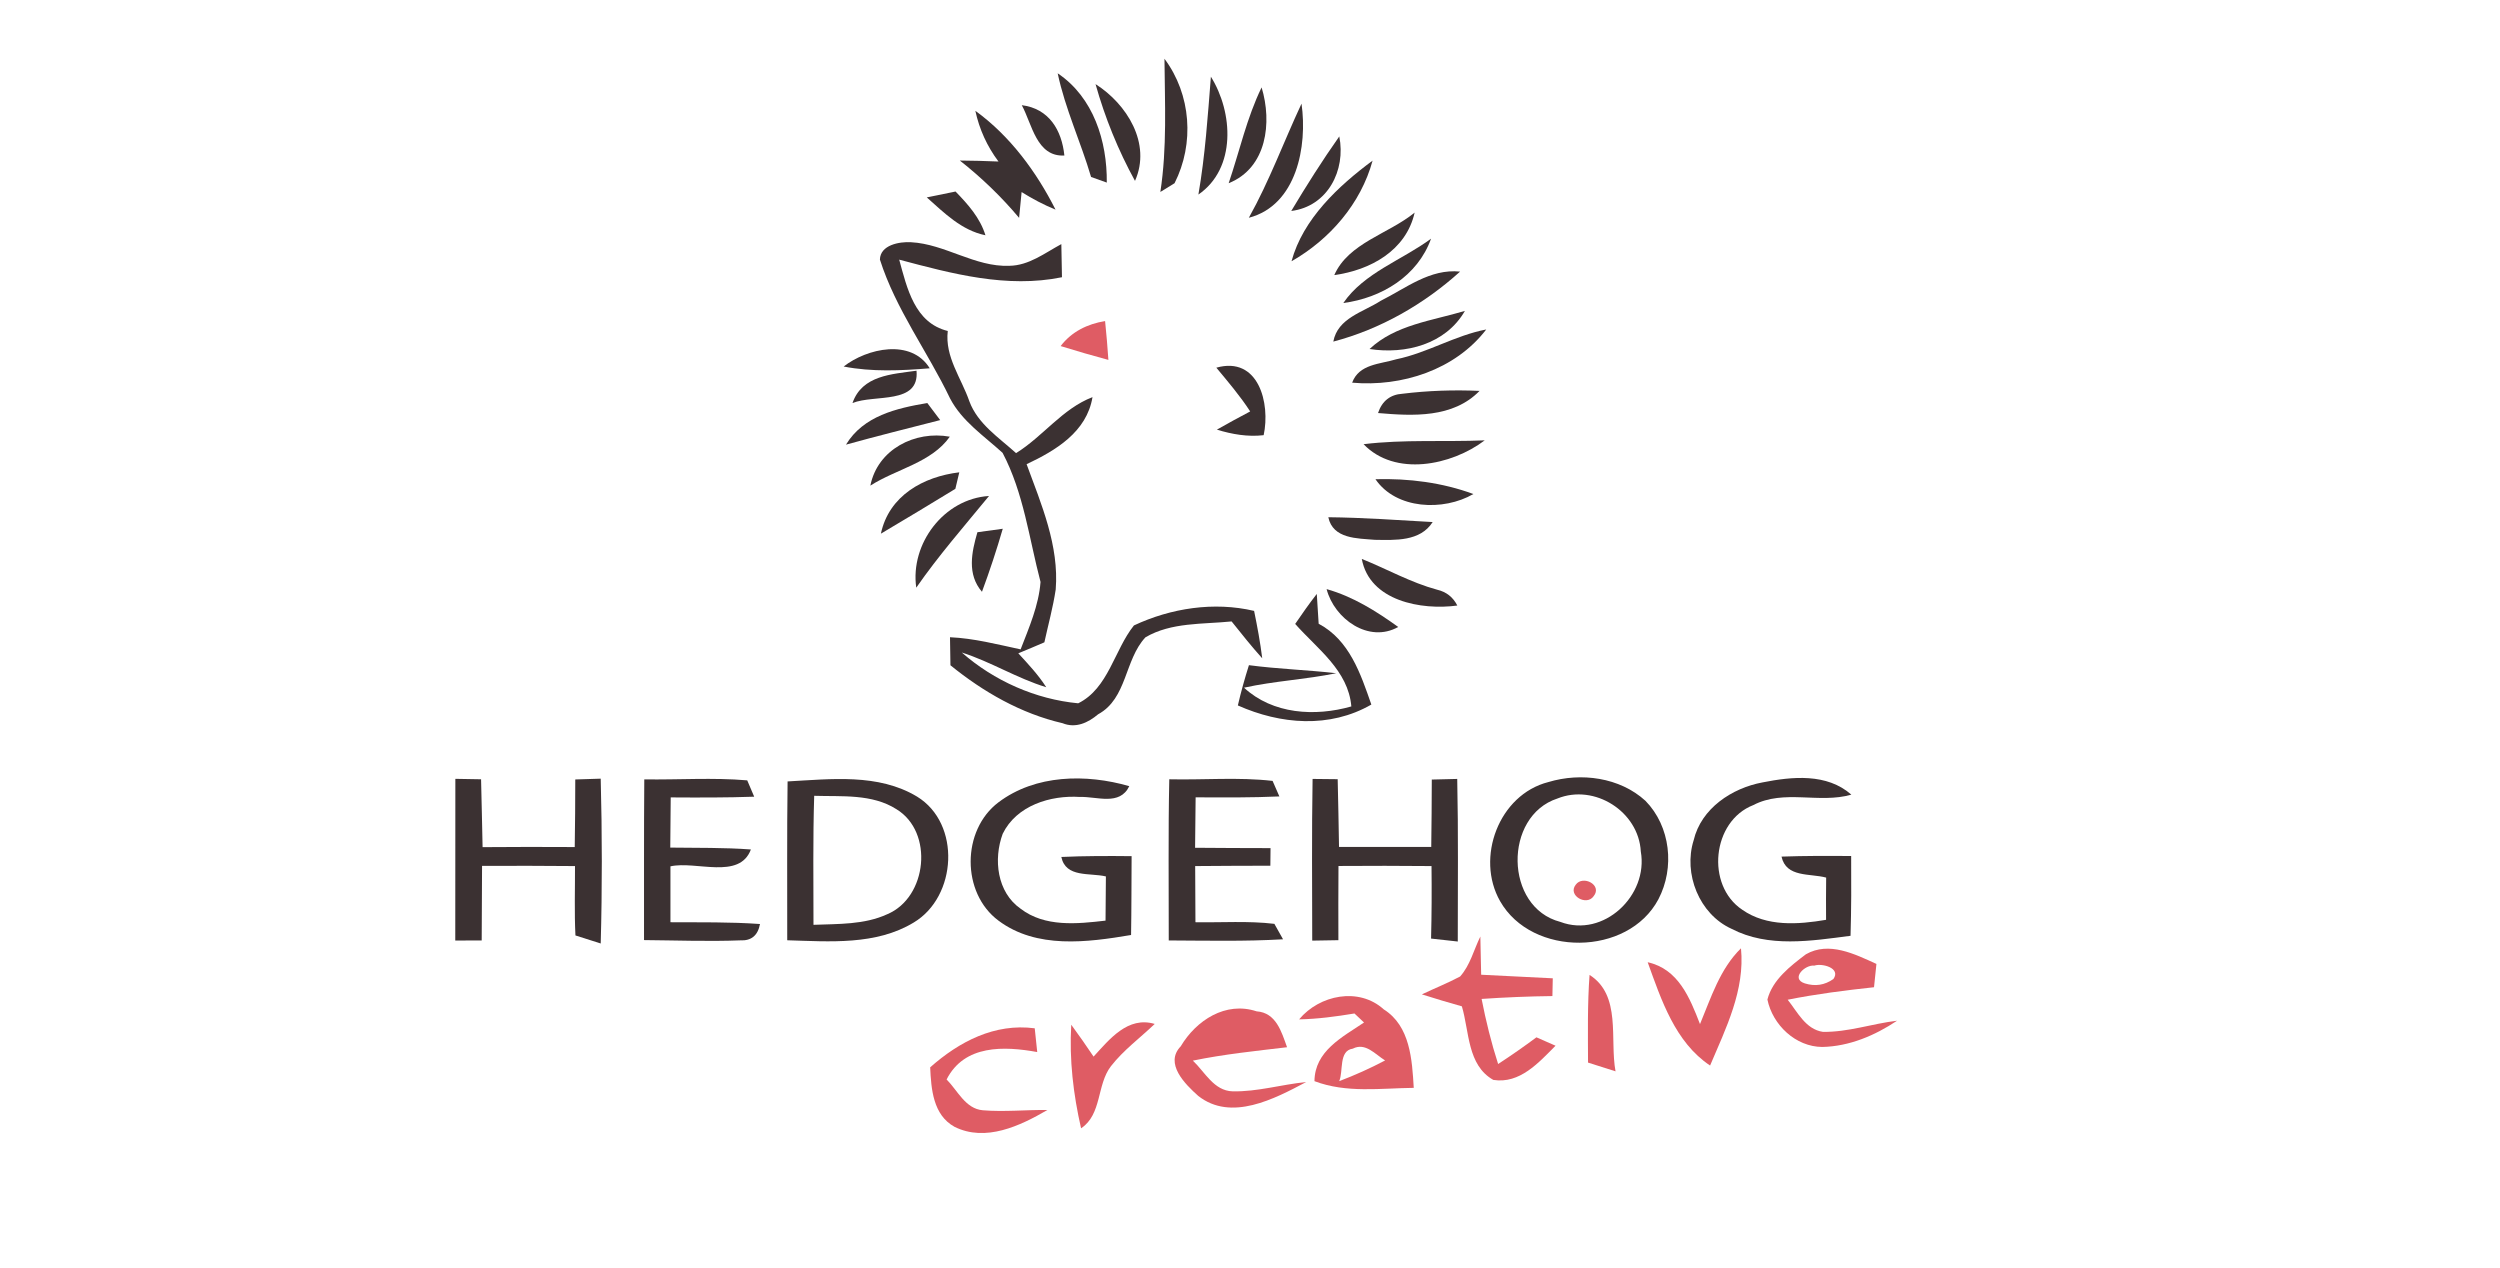 <?xml version="1.0" encoding="UTF-8" ?>
<!DOCTYPE svg PUBLIC "-//W3C//DTD SVG 1.1//EN" "http://www.w3.org/Graphics/SVG/1.1/DTD/svg11.dtd">
<svg width="280pt" height="142pt" viewBox="0 0 280 142" version="1.1" xmlns="http://www.w3.org/2000/svg">
<g id="#fefefeff">
</g>
<g id="#3b3132ff">
<path fill="#3b3132" opacity="1.00" d=" M 130.42 6.58 C 133.41 10.58 133.80 16.08 131.55 20.52 C 131.15 20.76 130.36 21.25 129.96 21.50 C 130.72 16.54 130.46 11.56 130.42 6.58 Z" />
<path fill="#3b3132" opacity="1.00" d=" M 118.46 8.21 C 122.47 10.90 124.01 15.82 123.96 20.45 C 123.52 20.30 122.64 19.98 122.20 19.82 C 121.05 15.91 119.30 12.19 118.46 8.21 Z" />
<path fill="#3b3132" opacity="1.00" d=" M 135.62 8.59 C 138.12 12.59 138.48 18.86 134.22 21.79 C 134.98 17.42 135.27 13.00 135.62 8.59 Z" />
<path fill="#3b3132" opacity="1.00" d=" M 122.70 9.42 C 126.21 11.65 128.98 16.07 127.12 20.26 C 125.24 16.84 123.75 13.17 122.70 9.42 Z" />
<path fill="#3b3132" opacity="1.00" d=" M 137.61 20.52 C 138.83 16.94 139.64 13.19 141.30 9.79 C 142.49 13.71 141.90 18.80 137.61 20.52 Z" />
<path fill="#3b3132" opacity="1.00" d=" M 114.44 11.78 C 117.49 12.16 118.92 14.58 119.21 17.42 C 116.09 17.58 115.60 13.92 114.44 11.78 Z" />
<path fill="#3b3132" opacity="1.00" d=" M 139.87 24.39 C 142.17 20.28 143.78 15.87 145.77 11.61 C 146.45 16.37 145.23 22.99 139.87 24.39 Z" />
<path fill="#3b3132" opacity="1.00" d=" M 109.24 12.41 C 113.12 15.22 116.08 19.24 118.22 23.48 C 116.90 22.94 115.63 22.27 114.42 21.51 C 114.35 22.23 114.21 23.68 114.14 24.40 C 112.15 22.03 109.93 19.89 107.50 17.98 C 108.94 17.99 110.38 18.03 111.83 18.09 C 110.56 16.40 109.68 14.47 109.24 12.41 Z" />
<path fill="#3b3132" opacity="1.00" d=" M 144.62 23.63 C 146.32 20.79 148.09 17.99 150.00 15.28 C 150.76 19.08 148.69 23.12 144.62 23.63 Z" />
<path fill="#3b3132" opacity="1.00" d=" M 144.65 29.26 C 145.93 24.53 149.91 20.82 153.73 17.99 C 152.42 22.80 148.94 26.82 144.65 29.26 Z" />
<path fill="#3b3132" opacity="1.00" d=" M 103.80 22.11 C 104.61 21.95 106.22 21.61 107.02 21.45 C 108.41 22.88 109.77 24.40 110.37 26.35 C 107.69 25.80 105.76 23.85 103.80 22.11 Z" />
<path fill="#3b3132" opacity="1.00" d=" M 149.44 30.81 C 151.03 27.20 155.53 26.20 158.44 23.81 C 157.48 28.07 153.47 30.26 149.44 30.81 Z" />
<path fill="#3b3132" opacity="1.00" d=" M 98.55 29.07 C 98.59 27.43 100.74 27.05 102.04 27.13 C 105.84 27.33 109.19 29.92 113.04 29.77 C 115.25 29.74 117.01 28.34 118.87 27.34 C 118.89 28.58 118.91 29.82 118.94 31.05 C 112.76 32.31 106.65 30.66 100.71 29.08 C 101.59 32.28 102.44 36.16 106.15 37.07 C 105.81 39.97 107.67 42.34 108.57 44.95 C 109.51 47.48 111.88 49.01 113.80 50.75 C 116.82 48.88 119.00 45.76 122.36 44.48 C 121.71 48.39 118.24 50.45 114.98 51.99 C 116.63 56.48 118.63 61.12 118.24 66.02 C 117.94 68.02 117.40 69.97 116.97 71.94 C 116.00 72.36 115.03 72.77 114.05 73.17 C 115.16 74.38 116.29 75.58 117.18 76.97 C 113.90 75.97 110.98 74.12 107.72 73.08 C 111.33 76.25 115.98 78.32 120.76 78.77 C 124.15 77.09 124.79 72.81 127.00 70.05 C 131.14 68.11 135.96 67.36 140.46 68.42 C 140.82 70.18 141.15 71.94 141.37 73.73 C 140.17 72.40 139.06 71.00 137.94 69.60 C 134.71 69.93 131.18 69.68 128.29 71.38 C 125.93 73.91 126.25 78.23 122.99 80.00 C 121.86 80.95 120.48 81.60 119.01 81.00 C 114.37 79.93 110.13 77.50 106.45 74.51 C 106.43 73.46 106.42 72.41 106.40 71.37 C 109.09 71.49 111.69 72.17 114.31 72.73 C 115.25 70.29 116.34 67.81 116.54 65.18 C 115.26 60.32 114.66 55.22 112.29 50.72 C 110.21 48.82 107.75 47.19 106.41 44.63 C 103.90 39.39 100.32 34.64 98.55 29.07 Z" />
<path fill="#3b3132" opacity="1.00" d=" M 150.45 33.94 C 152.76 30.55 157.04 29.13 160.28 26.73 C 158.77 30.94 154.73 33.37 150.45 33.94 Z" />
<path fill="#3b3132" opacity="1.00" d=" M 154.64 33.69 C 157.46 32.28 160.17 30.07 163.53 30.42 C 159.49 34.07 154.61 36.87 149.33 38.26 C 149.82 35.61 152.67 34.97 154.64 33.69 Z" />
<path fill="#3b3132" opacity="1.00" d=" M 153.39 39.09 C 156.28 36.37 160.42 35.92 164.07 34.82 C 161.92 38.56 157.43 39.71 153.39 39.09 Z" />
<path fill="#3b3132" opacity="1.00" d=" M 156.38 40.24 C 159.87 39.52 162.96 37.57 166.46 36.90 C 162.99 41.43 157.00 43.35 151.44 42.86 C 152.21 40.76 154.57 40.79 156.38 40.24 Z" />
<path fill="#3b3132" opacity="1.00" d=" M 94.49 41.05 C 97.12 39.00 102.06 37.89 104.13 41.25 C 100.92 41.51 97.67 41.67 94.49 41.05 Z" />
<path fill="#3b3132" opacity="1.00" d=" M 136.23 41.18 C 140.96 39.85 142.30 45.17 141.53 48.74 C 139.75 48.95 137.99 48.64 136.29 48.12 C 137.52 47.42 138.77 46.74 140.02 46.08 C 138.89 44.34 137.55 42.77 136.23 41.18 Z" />
<path fill="#3b3132" opacity="1.00" d=" M 95.48 45.14 C 96.55 42.03 99.90 41.91 102.65 41.52 C 103.00 45.36 97.95 44.14 95.48 45.14 Z" />
<path fill="#3b3132" opacity="1.00" d=" M 154.34 46.26 C 154.79 44.91 155.71 44.19 157.07 44.10 C 159.93 43.75 162.83 43.65 165.71 43.78 C 162.73 46.84 158.25 46.60 154.34 46.26 Z" />
<path fill="#3b3132" opacity="1.00" d=" M 94.75 49.80 C 96.70 46.58 100.41 45.72 103.86 45.14 C 104.22 45.62 104.94 46.57 105.30 47.05 C 101.78 47.95 98.26 48.83 94.75 49.80 Z" />
<path fill="#3b3132" opacity="1.00" d=" M 97.48 54.39 C 98.29 50.32 102.49 48.20 106.38 48.91 C 104.32 51.83 100.39 52.52 97.48 54.39 Z" />
<path fill="#3b3132" opacity="1.00" d=" M 152.72 49.75 C 157.23 49.20 161.77 49.51 166.29 49.32 C 162.53 52.16 156.24 53.41 152.72 49.75 Z" />
<path fill="#3b3132" opacity="1.00" d=" M 98.66 59.77 C 99.56 55.51 103.43 53.38 107.44 52.90 C 107.33 53.36 107.11 54.28 107.00 54.75 C 104.23 56.44 101.45 58.12 98.66 59.77 Z" />
<path fill="#3b3132" opacity="1.00" d=" M 154.05 53.67 C 157.77 53.57 161.52 54.04 165.02 55.33 C 161.66 57.28 156.36 57.06 154.05 53.67 Z" />
<path fill="#3b3132" opacity="1.00" d=" M 102.62 65.82 C 101.92 60.89 105.73 55.86 110.77 55.55 C 107.99 58.94 105.12 62.22 102.62 65.82 Z" />
<path fill="#3b3132" opacity="1.00" d=" M 148.77 57.93 C 152.67 57.97 156.57 58.25 160.46 58.47 C 159.05 60.67 156.26 60.49 153.98 60.46 C 152.02 60.29 149.29 60.37 148.77 57.93 Z" />
<path fill="#3b3132" opacity="1.00" d=" M 109.47 59.61 C 110.18 59.51 111.60 59.31 112.31 59.22 C 111.62 61.60 110.84 63.96 109.98 66.28 C 108.29 64.32 108.82 61.85 109.47 59.61 Z" />
<path fill="#3b3132" opacity="1.00" d=" M 152.52 62.60 C 155.34 63.73 158.01 65.25 160.97 66.05 C 161.99 66.29 162.74 66.88 163.22 67.82 C 159.20 68.37 153.39 67.32 152.52 62.60 Z" />
<path fill="#3b3132" opacity="1.00" d=" M 148.58 65.98 C 151.53 66.81 154.14 68.45 156.60 70.22 C 153.30 72.08 149.44 69.31 148.58 65.98 Z" />
<path fill="#3b3132" opacity="1.00" d=" M 145.06 69.88 C 145.84 68.74 146.63 67.61 147.48 66.52 C 147.53 67.36 147.64 69.03 147.69 69.86 C 151.14 71.69 152.39 75.46 153.59 78.91 C 148.92 81.60 143.42 81.14 138.64 79.01 C 138.99 77.49 139.41 75.99 139.88 74.50 C 143.13 74.93 146.41 75.03 149.66 75.40 C 146.24 76.10 142.74 76.27 139.33 77.02 C 142.55 80.00 147.29 80.28 151.35 79.12 C 151.01 75.09 147.53 72.67 145.06 69.88 Z" />
<path fill="#3b3132" opacity="1.00" d=" M 51.00 87.23 C 51.72 87.24 53.16 87.27 53.88 87.28 C 53.95 89.81 53.99 92.35 54.05 94.88 C 57.49 94.85 60.93 94.85 64.37 94.87 C 64.41 92.34 64.43 89.82 64.43 87.30 C 65.14 87.28 66.57 87.23 67.28 87.21 C 67.44 93.36 67.45 99.52 67.28 105.67 C 66.58 105.45 65.16 105.00 64.45 104.77 C 64.32 102.18 64.41 99.59 64.40 97.00 C 60.93 96.96 57.46 96.97 53.99 96.98 C 53.98 99.76 53.97 102.55 53.95 105.33 C 53.21 105.33 51.73 105.34 50.99 105.34 C 51.00 99.30 50.99 93.27 51.00 87.23 Z" />
<path fill="#3b3132" opacity="1.00" d=" M 72.16 87.29 C 76.00 87.35 79.86 87.07 83.69 87.40 C 83.88 87.86 84.28 88.77 84.47 89.23 C 81.36 89.34 78.24 89.33 75.12 89.31 C 75.11 91.18 75.09 93.05 75.07 94.93 C 78.08 94.97 81.10 94.92 84.10 95.14 C 82.82 98.57 77.95 96.39 75.09 97.03 C 75.10 99.11 75.10 101.20 75.09 103.29 C 78.44 103.31 81.78 103.25 85.12 103.49 C 84.88 104.77 84.15 105.38 82.92 105.32 C 79.33 105.46 75.73 105.32 72.13 105.29 C 72.14 99.29 72.11 93.29 72.16 87.29 Z" />
<path fill="#3b3132" opacity="1.00" d=" M 88.21 87.52 C 93.05 87.26 98.36 86.60 102.71 89.22 C 107.66 92.25 107.18 100.43 102.34 103.32 C 98.11 105.89 92.91 105.45 88.17 105.31 C 88.18 99.38 88.13 93.45 88.21 87.52 M 91.19 89.13 C 91.04 93.94 91.11 98.76 91.11 103.58 C 93.88 103.47 96.80 103.58 99.38 102.39 C 103.85 100.51 104.61 93.19 100.40 90.63 C 97.67 88.89 94.28 89.23 91.19 89.13 Z" />
<path fill="#3b3132" opacity="1.00" d=" M 111.83 89.86 C 115.98 86.73 121.66 86.66 126.48 88.05 C 125.40 90.29 122.86 89.19 120.96 89.26 C 117.65 89.04 113.84 90.22 112.30 93.39 C 111.25 96.24 111.66 99.92 114.30 101.77 C 117.02 103.86 120.63 103.48 123.82 103.11 C 123.83 101.46 123.84 99.81 123.86 98.16 C 122.08 97.73 119.36 98.34 118.87 95.98 C 121.49 95.86 124.12 95.86 126.74 95.89 C 126.72 98.83 126.73 101.77 126.68 104.72 C 121.77 105.55 116.09 106.30 111.83 103.11 C 107.66 100.01 107.69 92.98 111.83 89.86 Z" />
<path fill="#3b3132" opacity="1.00" d=" M 130.96 87.28 C 134.81 87.37 138.69 87.02 142.53 87.46 C 142.72 87.90 143.10 88.77 143.29 89.20 C 140.16 89.34 137.04 89.32 133.91 89.30 C 133.88 91.18 133.86 93.07 133.85 94.95 C 136.66 94.98 139.48 94.98 142.30 94.99 C 142.30 95.48 142.28 96.47 142.28 96.96 C 139.47 96.97 136.67 96.97 133.86 97.00 C 133.86 99.10 133.87 101.19 133.89 103.29 C 136.83 103.34 139.80 103.12 142.73 103.47 C 142.97 103.90 143.46 104.77 143.70 105.20 C 139.44 105.45 135.17 105.35 130.90 105.33 C 130.91 99.31 130.83 93.29 130.96 87.28 Z" />
<path fill="#3b3132" opacity="1.00" d=" M 147.01 87.24 C 147.71 87.25 149.12 87.26 149.82 87.27 C 149.89 89.80 149.92 92.33 149.97 94.86 C 153.41 94.85 156.86 94.86 160.30 94.86 C 160.34 92.34 160.35 89.83 160.36 87.31 C 161.07 87.29 162.50 87.26 163.21 87.24 C 163.34 93.31 163.27 99.38 163.27 105.45 C 162.52 105.37 161.03 105.20 160.28 105.12 C 160.35 102.41 160.36 99.70 160.33 97.00 C 156.86 96.96 153.38 96.97 149.91 96.99 C 149.89 99.76 149.89 102.53 149.90 105.30 C 149.17 105.31 147.70 105.34 146.97 105.35 C 146.96 99.31 146.91 93.27 147.01 87.24 Z" />
<path fill="#3b3132" opacity="1.00" d=" M 173.42 87.59 C 177.07 86.49 181.41 87.06 184.29 89.69 C 187.11 92.57 187.59 97.19 185.74 100.72 C 182.34 107.13 171.58 107.21 168.01 100.93 C 165.24 96.07 167.87 89.00 173.42 87.59 M 174.44 89.43 C 168.38 91.40 168.48 101.62 174.75 103.25 C 179.60 105.09 184.64 100.29 183.77 95.37 C 183.53 90.89 178.59 87.76 174.44 89.43 Z" />
<path fill="#3b3132" opacity="1.00" d=" M 197.40 87.63 C 200.72 86.97 204.61 86.58 207.35 89.00 C 203.75 90.04 199.82 88.37 196.37 90.17 C 191.74 91.97 191.03 99.15 195.13 101.89 C 197.87 103.81 201.39 103.55 204.52 103.02 C 204.51 101.44 204.51 99.86 204.53 98.29 C 202.71 97.80 200.05 98.31 199.53 95.94 C 202.12 95.85 204.73 95.85 207.33 95.87 C 207.35 98.85 207.35 101.83 207.26 104.81 C 202.86 105.38 198.05 106.17 193.94 104.03 C 190.31 102.39 188.51 97.85 189.69 94.11 C 190.53 90.54 193.97 88.27 197.40 87.63 Z" />
</g>
<g id="#df5c64ff">
<path fill="#df5c64" opacity="1.00" d=" M 118.79 38.76 C 120.02 37.15 121.79 36.28 123.77 35.96 C 123.92 37.40 124.04 38.85 124.14 40.31 C 122.35 39.83 120.56 39.31 118.79 38.76 Z" />
<path fill="#df5c64" opacity="1.00" d=" M 176.48 99.09 C 177.28 97.97 179.50 99.12 178.49 100.37 C 177.70 101.52 175.54 100.29 176.48 99.09 Z" />
<path fill="#df5c64" opacity="1.00" d=" M 163.53 109.37 C 164.66 108.11 165.06 106.39 165.80 104.89 C 165.83 106.32 165.86 107.74 165.89 109.17 C 168.56 109.31 171.23 109.44 173.91 109.57 C 173.90 110.07 173.88 111.06 173.87 111.56 C 171.23 111.59 168.58 111.70 165.94 111.88 C 166.42 114.34 167.02 116.78 167.79 119.17 C 169.25 118.22 170.68 117.22 172.08 116.18 C 172.61 116.41 173.68 116.88 174.22 117.12 C 172.34 119.01 170.22 121.42 167.25 120.95 C 164.33 119.30 164.57 115.53 163.73 112.71 C 162.23 112.28 160.73 111.85 159.25 111.37 C 160.67 110.69 162.14 110.11 163.53 109.37 Z" />
<path fill="#df5c64" opacity="1.00" d=" M 190.40 114.70 C 191.64 111.73 192.63 108.52 194.99 106.21 C 195.45 110.90 193.30 115.16 191.53 119.34 C 187.62 116.74 186.06 111.98 184.54 107.77 C 187.98 108.53 189.26 111.76 190.40 114.70 Z" />
<path fill="#df5c64" opacity="1.00" d=" M 202.26 106.88 C 204.84 105.40 207.74 106.86 210.16 107.96 C 210.09 108.61 209.95 109.92 209.89 110.57 C 206.65 110.92 203.41 111.33 200.22 111.97 C 201.32 113.34 202.22 115.28 204.17 115.57 C 206.99 115.61 209.69 114.65 212.47 114.32 C 209.99 115.98 207.11 117.20 204.09 117.26 C 201.11 117.24 198.54 114.80 197.95 111.95 C 198.51 109.74 200.52 108.20 202.26 106.88 M 203.21 108.15 C 202.18 108.01 200.49 109.61 202.14 110.14 C 203.30 110.50 204.36 110.34 205.34 109.65 C 206.22 108.42 204.06 107.85 203.21 108.15 Z" />
<path fill="#df5c64" opacity="1.00" d=" M 178.03 109.19 C 181.63 111.48 180.27 116.40 180.94 119.99 C 179.91 119.66 178.88 119.34 177.86 119.01 C 177.85 115.74 177.79 112.46 178.03 109.19 Z" />
<path fill="#df5c64" opacity="1.00" d=" M 145.50 114.17 C 147.78 111.43 152.19 110.52 154.98 113.05 C 157.95 114.92 158.15 118.69 158.34 121.84 C 154.62 121.88 150.80 122.45 147.22 121.09 C 147.25 117.71 150.34 116.16 152.77 114.52 C 152.50 114.26 151.97 113.76 151.70 113.51 C 149.65 113.85 147.58 114.13 145.50 114.17 M 151.51 117.45 C 149.91 117.68 150.48 119.98 149.99 121.09 C 151.75 120.42 153.47 119.65 155.13 118.77 C 154.02 118.09 152.94 116.72 151.51 117.45 Z" />
<path fill="#df5c64" opacity="1.00" d=" M 132.24 117.19 C 133.97 114.28 137.27 112.12 140.74 113.27 C 142.93 113.42 143.53 115.57 144.15 117.29 C 140.63 117.71 137.09 118.07 133.60 118.79 C 134.95 120.06 135.95 122.17 138.05 122.23 C 140.83 122.29 143.53 121.46 146.29 121.19 C 142.74 123.07 137.89 125.65 134.20 122.74 C 132.73 121.43 130.39 119.11 132.24 117.19 Z" />
<path fill="#df5c64" opacity="1.00" d=" M 122.48 118.34 C 124.27 116.39 126.32 113.79 129.33 114.68 C 127.69 116.25 125.83 117.61 124.42 119.42 C 122.82 121.50 123.43 124.81 121.08 126.37 C 120.21 122.57 119.75 118.67 119.98 114.77 C 120.84 115.94 121.67 117.13 122.48 118.34 Z" />
<path fill="#df5c64" opacity="1.00" d=" M 104.18 119.54 C 107.44 116.66 111.40 114.58 115.89 115.17 C 115.96 115.84 116.10 117.17 116.17 117.83 C 112.48 117.16 108.01 116.98 106.02 120.90 C 107.25 122.13 108.12 124.18 110.07 124.35 C 112.48 124.55 114.90 124.29 117.31 124.32 C 114.25 126.10 110.38 127.94 106.90 126.20 C 104.50 124.87 104.29 121.97 104.18 119.54 Z" />
</g>
</svg>
